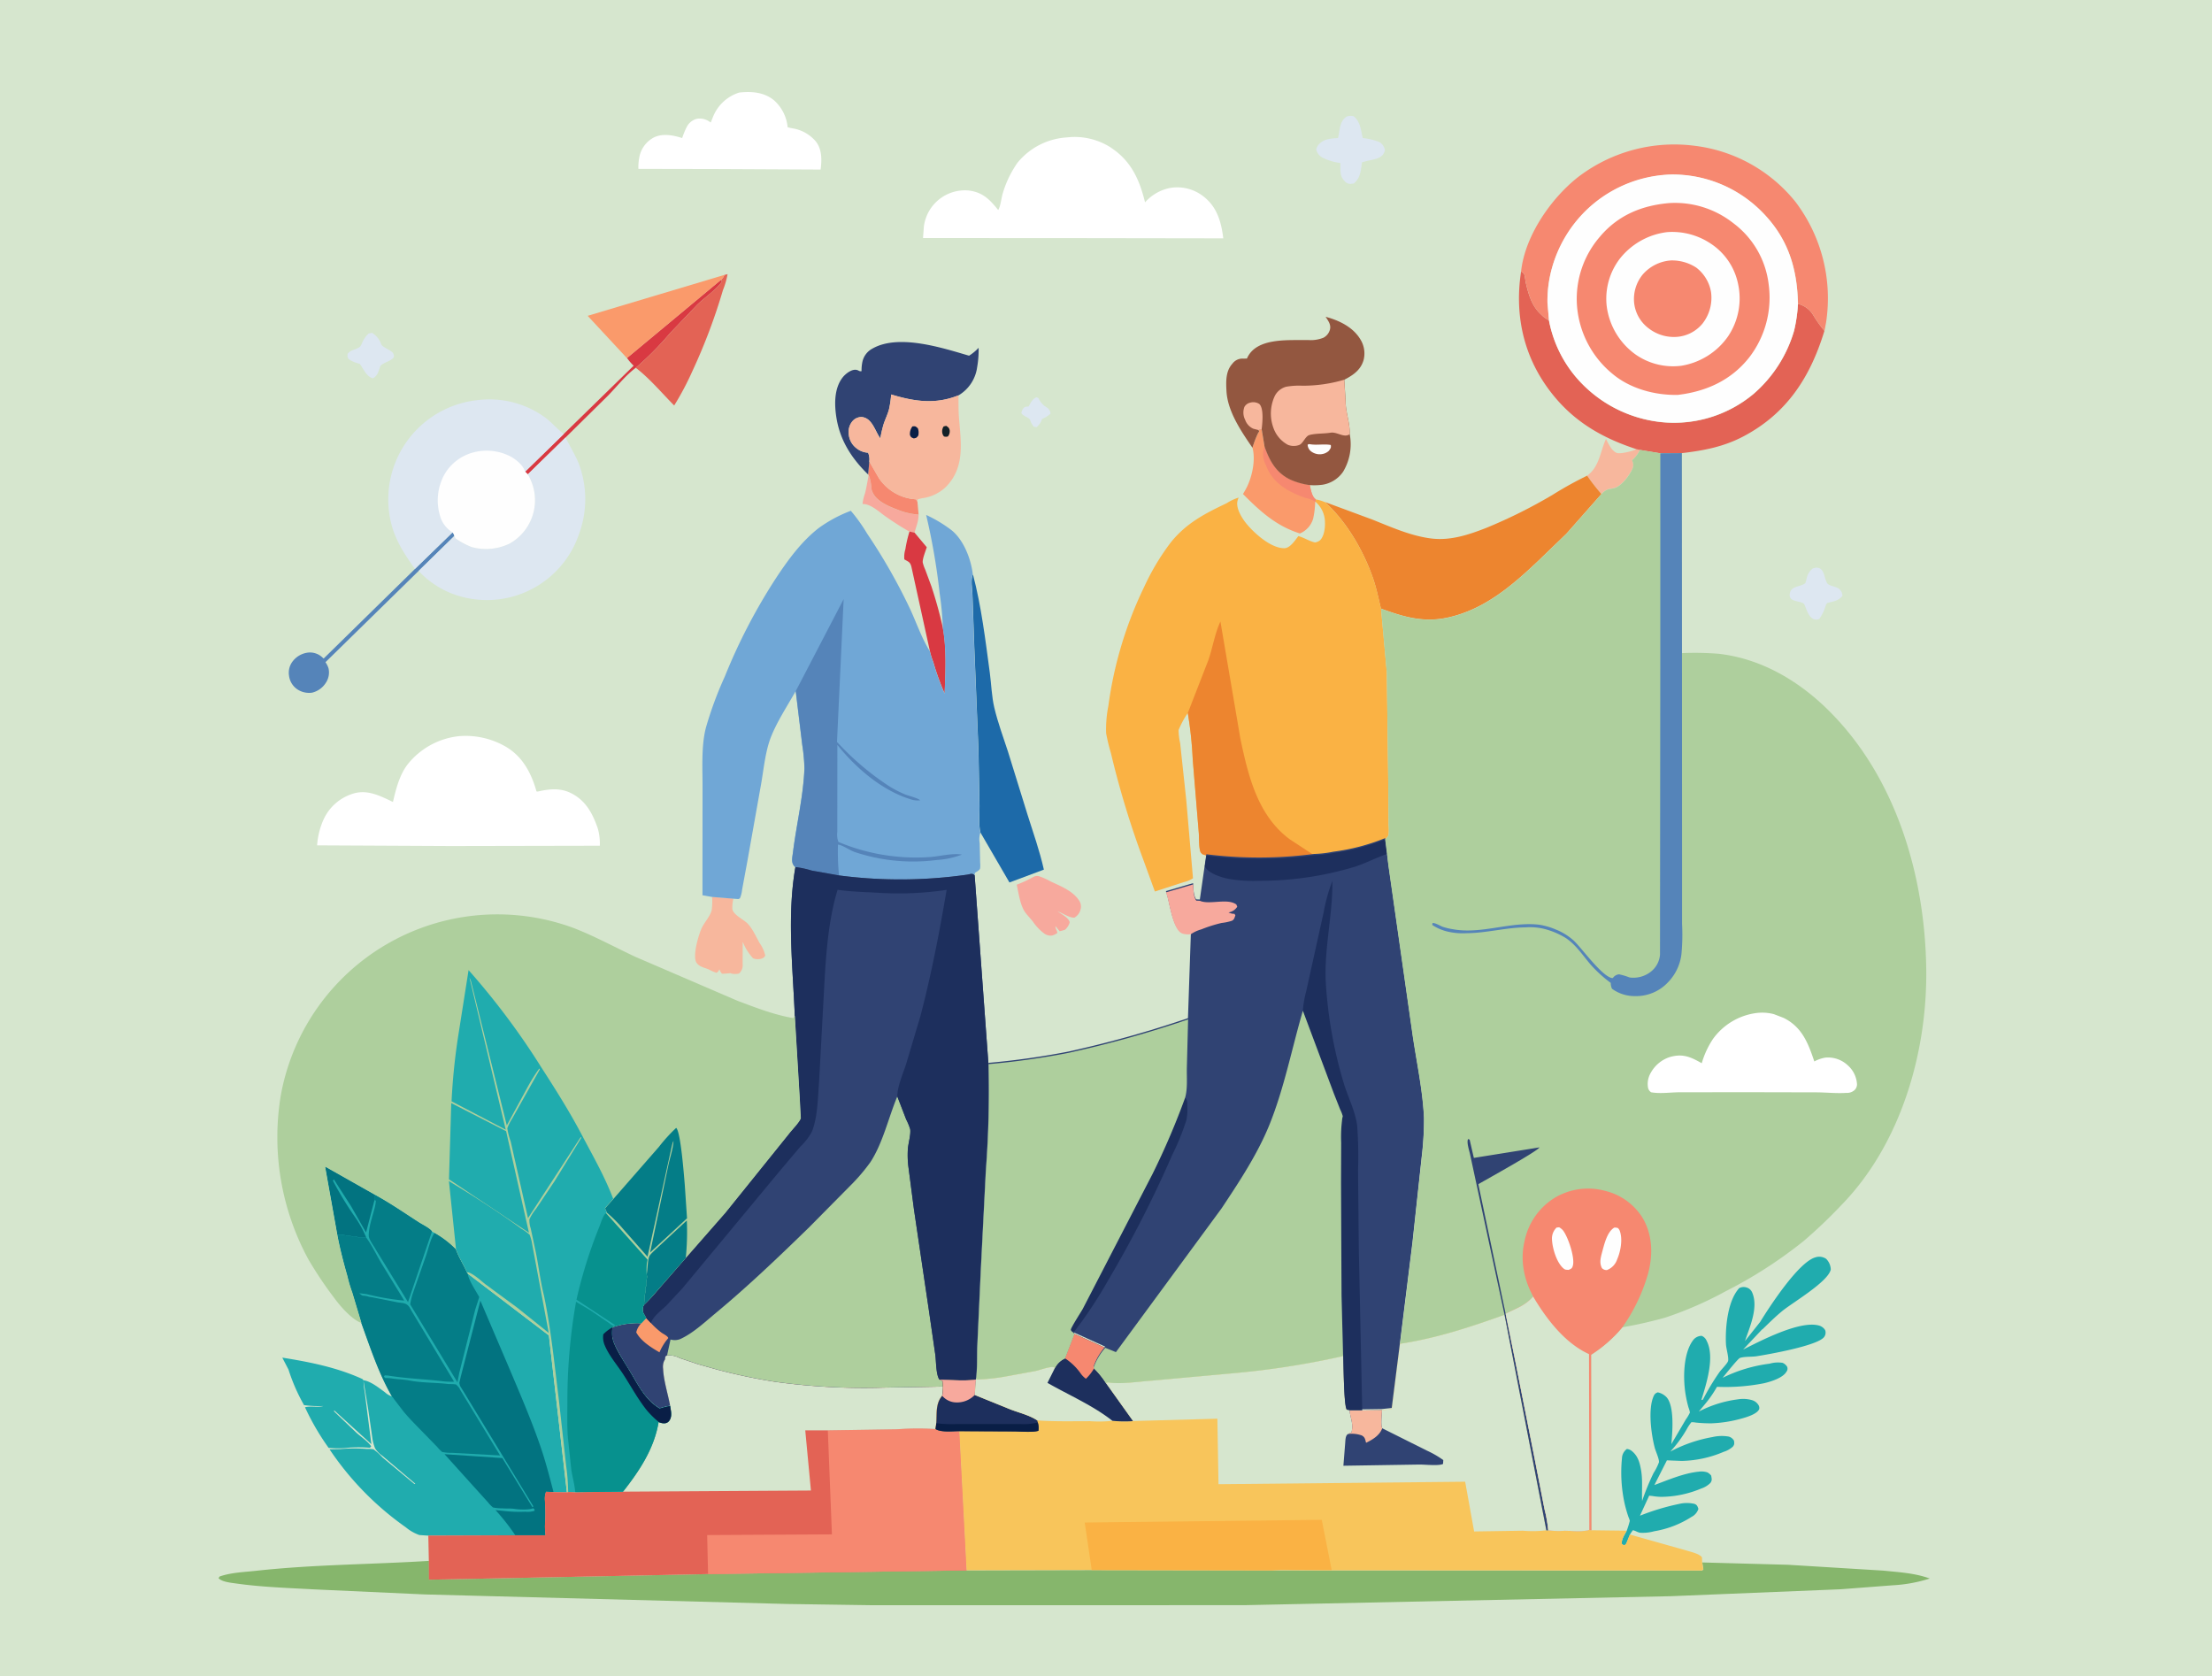 <svg xmlns="http://www.w3.org/2000/svg" xmlns:xlink="http://www.w3.org/1999/xlink" width="526.579" height="398.987" viewBox="0 0 526.579 398.987">
  <defs>
    <clipPath id="clip-path">
      <rect id="Rectángulo_402804" data-name="Rectángulo 402804" width="407.365" height="360.179" fill="none"/>
    </clipPath>
  </defs>
  <g id="Grupo_1103352" data-name="Grupo 1103352" transform="translate(-227.974 -7555.955)">
    <rect id="Rectángulo_402284" data-name="Rectángulo 402284" width="526.579" height="398.987" transform="translate(227.974 7555.955)" fill="#d6e6ce"/>
    <g id="Grupo_1102460" data-name="Grupo 1102460" transform="translate(280 7577.866)">
      <g id="Grupo_1102459" data-name="Grupo 1102459" clip-path="url(#clip-path)">
        <path id="Trazado_895110" data-name="Trazado 895110" d="M245,91.779l.479.178a5.1,5.1,0,0,0,1.369,1.812l.64.445a1.835,1.835,0,0,1,.872,1.475,6.918,6.918,0,0,1-2.009,1.244A4.041,4.041,0,0,1,245,98.906l-.623-.142a4.453,4.453,0,0,1-.87-1.582c-.249-.64-1.617-.835-2.08-1.636a2.465,2.465,0,0,1,.48-1.155c.356-.444.693-.355,1.244-.427.515-.906.835-1.723,1.849-2.186" transform="translate(-50.306 -19.124)" fill="#dde7f1"/>
        <path id="Trazado_895111" data-name="Trazado 895111" d="M195.1,115.239l.178.373a11.651,11.651,0,0,1,.48,2.826c.568,2.772,3.856,4.088,6.22,4.994a16.344,16.344,0,0,0,5.012,1.172c0,1.707-.551,2.7-.959,4.3l-1.209-.266c-1.937-1.085-3.767-2.275-5.58-3.537-1.493-1.031-3.377-2.862-5.226-3.022l-.355-.017a10.363,10.363,0,0,1,.569-2.471c.373-1.439.6-2.915.871-4.354" transform="translate(-40.351 -24.012)" fill="#f7a99d"/>
        <path id="Trazado_895112" data-name="Trazado 895112" d="M195.608,111.064l2.311,3.981.16.231a11.455,11.455,0,0,0,7.464,4.674l1.191.142.338.533.284,3.093a16.241,16.241,0,0,1-5.012-1.173c-2.364-.906-5.652-2.221-6.221-4.994a11.756,11.756,0,0,0-.48-2.825l-.178-.374-.124-.2Z" transform="translate(-40.702 -23.142)" fill="#f68870"/>
        <path id="Trazado_895113" data-name="Trazado 895113" d="M43.839,72.545l.782-.142a5.055,5.055,0,0,1,2.2,2.773c.3.621,2.15,1.279,2.79,2.008.071.266.267.515.231.8-.106,1.084-2.968,1.493-3.306,2.488-.373,1.1-.6,2.186-1.706,2.737-1.475-.3-2.274-2.274-3.146-3.448A7.664,7.664,0,0,1,39.2,78.748c-.515-.427-.408-.711-.408-1.333.764-1.066,2.115-.959,3.022-1.777a4.862,4.862,0,0,0,.533-1.048,6.137,6.137,0,0,1,1.493-2.044" transform="translate(-8.081 -15.086)" fill="#dde7f1"/>
        <path id="Trazado_895114" data-name="Trazado 895114" d="M138.87,56.4l.178.444c-1.457,2.1-4.177,3.8-6.025,5.67L126.7,69.123a73.276,73.276,0,0,1-8.175,8.264c-2.381,1.76-4.532,4.514-6.629,6.647l-10.059,9.918-9.01,8.8-.64-.64,9.223-8.993,16.618-16.227a12.017,12.017,0,0,1-1.582-1.848Z" transform="translate(-19.208 -11.751)" fill="#d93942"/>
        <path id="Trazado_895115" data-name="Trazado 895115" d="M477.91,143.244a2.451,2.451,0,0,1,.64-.2c2.346-.32,2.044,2.684,2.933,3.768.533.64,2.186.621,2.932,1.422a2.122,2.122,0,0,1,.6,1.51c-.906,1.155-2.274,1.333-3.626,1.689-.249.355-.213.231-.337.587a10.974,10.974,0,0,1-1.529,3.181,1.516,1.516,0,0,1-.427.16c-1.723.214-2.346-1.689-2.861-2.915a7.107,7.107,0,0,0-.338-.817c-.711-.622-2.257-.481-3.075-1.191a1.265,1.265,0,0,1-.337-1.119c.2-2.1,2.577-1.635,3.7-2.631.054-.053.267-.888.3-1a4.035,4.035,0,0,1,1.422-2.452" transform="translate(-98.449 -29.802)" fill="#dde7f1"/>
        <path id="Trazado_895116" data-name="Trazado 895116" d="M411.561,113.05c2.932-2.133,3.075-5.67,4.479-8.744.6,1.12,1.3,2.773,2.523,3.306.782.338,3.661-.373,4.462-.747l.284-.142.835.177a7.73,7.73,0,0,1-1.9,2.435l.071.177a2.2,2.2,0,0,1,.035,1.831c-.728,1.617-2.541,4.07-4.23,4.6a11.837,11.837,0,0,1-1.386.267,3.6,3.6,0,0,0-1.76,1.191,40.536,40.536,0,0,1-3.412-4.354" transform="translate(-85.755 -21.734)" fill="#f7b79d"/>
        <path id="Trazado_895117" data-name="Trazado 895117" d="M60.1,132.391a1.593,1.593,0,0,1,.444.853l-8.5,8.317L29.853,163.3a5.1,5.1,0,0,1,.729,1.457,4.4,4.4,0,0,1-.64,3.448,5.331,5.331,0,0,1-3.288,2.346,5.033,5.033,0,0,1-3.554-.835,4.582,4.582,0,0,1-1.919-3.217,4.427,4.427,0,0,1,.941-3.5A5.409,5.409,0,0,1,25.784,161a4.315,4.315,0,0,1,3.43,1.244l.214.177L51.163,141.1Z" transform="translate(-4.403 -27.586)" fill="#5584b9"/>
        <path id="Trazado_895118" data-name="Trazado 895118" d="M337.336,7.322a2.759,2.759,0,0,1,1.653-.071c1.653,1.351,1.689,3.253,2.168,5.19a14.989,14.989,0,0,1,3.981.959,2.754,2.754,0,0,1,1.3,1.955c-.5,2.114-2.648,2.1-4.479,2.594-.124.036-.924.231-.959.267-.018.018-.142.835-.142.925-.249,1.688-.48,3-1.848,4.123l-.711.089a1.859,1.859,0,0,1-1.528-.747c-1.138-1.155-.906-2.7-.942-4.23a12.84,12.84,0,0,1-4.319-1.315,2.987,2.987,0,0,1-1.439-1.937,3.164,3.164,0,0,1,.5-1.013c1.244-1.51,2.915-1.546,4.71-1.67l.142-.711c.32-1.671.374-3.413,1.92-4.408" transform="translate(-68.775 -1.492)" fill="#dde7f1"/>
        <path id="Trazado_895119" data-name="Trazado 895119" d="M207.443,132.144l1.209.267,2.9,3.466c-.267.871-1.049,2.772-.959,3.625a9.484,9.484,0,0,0,.6,1.724l1.44,3.892a99.325,99.325,0,0,1,2.772,10.059c.888,5.047.622,10.415.408,15.515a58.638,58.638,0,0,1-2.7-7.483,17.268,17.268,0,0,1-.818-2.63l-4.39-20.012c-.3-1.209-.711-1.209-1.689-1.8a6.21,6.21,0,0,1,.249-2.417,29.531,29.531,0,0,1,.978-4.212" transform="translate(-42.958 -27.534)" fill="#d93942"/>
        <path id="Trazado_895120" data-name="Trazado 895120" d="M244.088,235.887a1.863,1.863,0,0,1,1.279-.107,17.047,17.047,0,0,1,2.791,1.262c2.417,1.138,5.332,2.257,6.807,4.656a2.526,2.526,0,0,1,.213,2.115,3.026,3.026,0,0,1-1.422,1.813c-1.155.089-2.826-1.085-4.017-1.493.925.64,2.684,1.546,2.9,2.612a3.58,3.58,0,0,1-1.12,1.76,8.03,8.03,0,0,1-1.279.355l-.978-1.191c-.124.568.427,1.012.427,1.617a4.051,4.051,0,0,1-1.244.6,2.657,2.657,0,0,1-1.973-.551,12.3,12.3,0,0,1-2.594-2.755c-.622-.818-1.457-1.617-2.008-2.47-1.049-1.653-1.422-4.426-1.848-6.328a28.367,28.367,0,0,0,4.07-1.9" transform="translate(-50.012 -49.114)" fill="#f7a99d"/>
        <path id="Trazado_895121" data-name="Trazado 895121" d="M147.354,242.017l5.083.373a8.928,8.928,0,0,0-.267,2.471c.16,1.262,2.328,2.381,3.27,3.163,1.369,1.12,2.364,3.43,3.216,4.959a8.243,8.243,0,0,1,1.351,2.986,1.312,1.312,0,0,1-.534.586,2.921,2.921,0,0,1-2.381.054,12.951,12.951,0,0,1-2.452-3.928l-.018,5.3a2.589,2.589,0,0,1-.888,2.274,4.186,4.186,0,0,1-1.76,0l-.213-.106a19.592,19.592,0,0,1-2.044.142,2.47,2.47,0,0,1-.5-.764l-.124-.284c-.249.444-.249.568-.693.835a11.707,11.707,0,0,1-1.867-.818c-1.031-.444-2.044-.534-2.808-1.475-1.191-1.44.444-6.807,1.119-8.282.658-1.44,1.991-2.773,2.4-4.284a14.622,14.622,0,0,0,.107-3.2" transform="translate(-29.86 -50.428)" fill="#f7b79d"/>
        <path id="Trazado_895122" data-name="Trazado 895122" d="M311.762,101.573l.747-.231.693,4.194c1.191,3.341,2.684,6.132,6.025,7.749a15.806,15.806,0,0,0,4.728,1.351c.249,1.049.5,2.808,1.439,3.413l-.053.6-.089-.018a20.535,20.535,0,0,1-.48,4.017,5.5,5.5,0,0,1-3.163,3.537c-5.67-1.8-9.438-5.26-13.543-9.384l.515-.888c1.547-2.666,2.506-6.825,1.813-9.864l-.07-.267a21.542,21.542,0,0,1,1.368-3.519l.249-.355Z" transform="translate(-64.19 -21.116)" fill="#fa9a6b"/>
        <path id="Trazado_895123" data-name="Trazado 895123" d="M314.456,106.641c1.191,3.341,2.684,6.131,6.025,7.749a15.824,15.824,0,0,0,4.728,1.351c.249,1.048.5,2.808,1.439,3.412l-.053.6-.089-.017a6.372,6.372,0,0,0-2.239-.889c-3.644-1.244-7.305-3.163-9.047-6.789l-.142-.32-.551-1.262a4.884,4.884,0,0,1-.071-3.839" transform="translate(-65.445 -22.22)" fill="#f68870"/>
        <path id="Trazado_895124" data-name="Trazado 895124" d="M146.567,54.935l.747-.178a18.517,18.517,0,0,1-1.1,3.8,137.693,137.693,0,0,1-7.251,19.23,68.587,68.587,0,0,1-4.354,8.229c-2.915-2.933-5.865-6.469-9.153-8.976a71.772,71.772,0,0,0,8.175-8.264l6.327-6.612c1.848-1.866,4.568-3.59,6.025-5.669l-.177-.445a2.53,2.53,0,0,0,.764-1.119" transform="translate(-26.14 -11.409)" fill="#e36355"/>
        <path id="Trazado_895125" data-name="Trazado 895125" d="M120.343,74.781,111,64.721l32.559-9.739a2.931,2.931,0,0,1-.764,1.138Z" transform="translate(-23.128 -11.456)" fill="#fa9a6b"/>
        <path id="Trazado_895126" data-name="Trazado 895126" d="M228.577,206.489c-.48-1.9-.2-4.354-.231-6.327L228.1,186.85l-1-24.757-.427-12.156c-.036-1.333-.48-3.786.106-4.906,2.008,7.589,2.969,15.64,4.017,23.424.355,2.666.445,5.67,1.066,8.282.818,3.483,2.133,7.056,3.253,10.468l4.674,15.071c1.351,4.284,2.9,8.656,3.874,13.027l-8.193,3.057Z" transform="translate(-47.191 -30.22)" fill="#1d6aa9"/>
        <path id="Trazado_895127" data-name="Trazado 895127" d="M193.276,106.692c-3.874-3.767-6.647-8.015-7.536-13.436-.515-3.163-.6-7.073,1.51-9.721.658-.818,2.168-2.026,3.341-1.724.515.125.533.374,1.119.285a9.8,9.8,0,0,1,.214-2.275,4.69,4.69,0,0,1,2.364-3.092c6.255-3.573,16.635-.178,23.015,1.688a11.055,11.055,0,0,0,2.275-1.883,23.827,23.827,0,0,1-.355,4.638,9.184,9.184,0,0,1-4.426,6.683c-5.527,2.239-10.521,1.457-16.031-.2a24.464,24.464,0,0,1-.533,3.607c-.32,1.138-.853,2.221-1.226,3.341a26.325,26.325,0,0,0-.818,3.5c-1.28-1.723-1.92-4.852-4.443-5.082a2.761,2.761,0,0,0-1.973.764,3.865,3.865,0,0,0-1.119,3.092,4.66,4.66,0,0,0,1.742,3.484,4.872,4.872,0,0,0,2.879,1.155,4.072,4.072,0,0,1,.284,2.08Z" transform="translate(-38.638 -15.661)" fill="#304373"/>
        <path id="Trazado_895128" data-name="Trazado 895128" d="M194.387,106.868a4.046,4.046,0,0,0-.284-2.08,4.866,4.866,0,0,1-2.879-1.155,4.75,4.75,0,0,1-1.742-3.483,3.888,3.888,0,0,1,1.119-3.093,2.925,2.925,0,0,1,1.973-.764c2.524.231,3.163,3.359,4.443,5.083a29.522,29.522,0,0,1,.817-3.5c.391-1.119.925-2.2,1.226-3.341a22.266,22.266,0,0,0,.534-3.607c5.51,1.67,10.5,2.435,16.031.2.018,1.795-.017,3.626.124,5.42.481,5.865,1.457,11.765-3.128,16.4a10.108,10.108,0,0,1-5.083,2.595,8.375,8.375,0,0,0-1.582.355c-.124.142-.106.355-.142.533l-.338-.533-1.191-.142a11.455,11.455,0,0,1-7.464-4.674l-.16-.231Z" transform="translate(-39.482 -18.946)" fill="#f7b79d"/>
        <path id="Trazado_895129" data-name="Trazado 895129" d="M217.963,100.5l.6-.143c.462.32.675.427.818,1.013a1.919,1.919,0,0,1-.408,1.51,1.423,1.423,0,0,1-.942,0,1.584,1.584,0,0,1-.338-.586,2.072,2.072,0,0,1,.267-1.8" transform="translate(-45.339 -20.91)" fill="#132128"/>
        <path id="Trazado_895130" data-name="Trazado 895130" d="M208.5,100.526c.747-.071.693-.053,1.279.427a2.658,2.658,0,0,1,.2,1.048c-.036.729-.036.765-.587,1.244l-.55.142c-.622-.249-.64-.214-.925-.8a2.964,2.964,0,0,1,.587-2.061" transform="translate(-43.322 -20.94)" fill="#091e46"/>
        <path id="Trazado_895131" data-name="Trazado 895131" d="M150.236.125c2.879-.32,5.847-.124,8.211,1.76a9.78,9.78,0,0,1,3.306,6.22c.017.089-.036.2.017.249a8.37,8.37,0,0,0,1.4.32,9.2,9.2,0,0,1,5.332,3.092c1.493,1.92,1.422,4.39,1.138,6.682l-24.792-.124-18.591-.036a12.354,12.354,0,0,1,.249-2.915,6.693,6.693,0,0,1,3.27-4.478c2.114-1.155,4.727-.64,6.9.053a19.01,19.01,0,0,1,1.085-2.63,3.749,3.749,0,0,1,2.417-1.955,4.111,4.111,0,0,1,3.092.747l.214.124.6-1.493A9.924,9.924,0,0,1,150.236.125" transform="translate(-26.308 0)" fill="#fff"/>
        <path id="Trazado_895132" data-name="Trazado 895132" d="M86.133,112.654l9.01-8.8c.978,2.008,2.168,3.91,3.039,5.954a23.963,23.963,0,0,1,.178,17.008A23.158,23.158,0,0,1,68.058,141a21.649,21.649,0,0,1-7.891-5.367l8.5-8.317.214.533a19.015,19.015,0,0,0,3.786,2.061,12.623,12.623,0,0,0,9.17-.817,11.666,11.666,0,0,0,5.651-7.429,11.543,11.543,0,0,0-1.351-9.01" transform="translate(-12.537 -21.64)" fill="#dde7f1"/>
        <path id="Trazado_895133" data-name="Trazado 895133" d="M391.561,53.927a3.9,3.9,0,0,1,.711.587,10.419,10.419,0,0,1,.338,1.795c.657,2.915,1.439,5.865,3.767,7.927a6.018,6.018,0,0,0,1.813,1.316,29.256,29.256,0,0,0,6.149,13.2,30.922,30.922,0,0,0,20.883,11.09A29.522,29.522,0,0,0,446.9,83.11a31.4,31.4,0,0,0,9.65-15.036,35.57,35.57,0,0,0,.925-6.416,5.857,5.857,0,0,1,3.7,2.791,29.334,29.334,0,0,0,2.595,3.626c-3.341,10.948-8.85,19.6-19.23,25.095-4.728,2.506-9.473,3.395-14.716,4.016l-5.119.036-4.834-.8-.836-.178c-8.6-2.808-15.533-6.931-20.971-14.342-6.061-8.246-8.051-17.915-6.5-27.974" transform="translate(-81.483 -11.237)" fill="#e36355"/>
        <path id="Trazado_895134" data-name="Trazado 895134" d="M391.693,45.983c.906-8.353,6.949-17.168,13.4-22.322a37.661,37.661,0,0,1,27.974-7.571A36.412,36.412,0,0,1,456.989,29.4a37.972,37.972,0,0,1,7.3,28.774l-.373,1.955a29.255,29.255,0,0,1-2.6-3.626,5.951,5.951,0,0,0-3.7-2.791c-.2-8.9-2.577-16.1-9.082-22.376a29.909,29.909,0,0,0-21.1-8.389,30.683,30.683,0,0,0-20.74,9.029c-5.457,5.741-8.94,13.471-8.709,21.469l.355,4.177a6.476,6.476,0,0,1-1.813-1.315c-2.328-2.044-3.11-5.012-3.768-7.927a10.679,10.679,0,0,0-.337-1.8,4.134,4.134,0,0,0-.746-.6" transform="translate(-81.615 -3.293)" fill="#f68870"/>
        <path id="Trazado_895135" data-name="Trazado 895135" d="M454.869,365.721c2.221-3.607,9.17-14.325,13.205-15.391a2.925,2.925,0,0,1,2.488.355,3.7,3.7,0,0,1,1.119,2.559c-.622,2.9-8.922,7.767-11.445,9.793-1.689,1.369-3.235,2.915-4.8,4.425l-.089.018-4.532,4.816c4.017-1.991,13.525-7.038,18.11-5.705a2.482,2.482,0,0,1,1.422,1.085,1.738,1.738,0,0,1-.249,1.635c-1.564,2.08-13.294,4.141-16.173,4.585-1.084.16-2.932.036-3.892.409-.462.177-3.52,4-4.088,4.709a35.069,35.069,0,0,1,11.179-3.359,7.041,7.041,0,0,1,3.093-.2,2.4,2.4,0,0,1,1.066.906,1.16,1.16,0,0,1-.143,1.191c-.853,1.51-3.75,2.381-5.332,2.755a47.444,47.444,0,0,1-11.214.853,27.008,27.008,0,0,1-3,4.3l-1.333,1.6a27.785,27.785,0,0,1,9.295-2.915,7.571,7.571,0,0,1,3.342.178,2.68,2.68,0,0,1,1.582,1.191,1.278,1.278,0,0,1,.16.978c-.551,1.208-3.128,1.937-4.372,2.274a30.582,30.582,0,0,1-6.949,1.085,33.038,33.038,0,0,1-3.75-.178,5.8,5.8,0,0,0-1.066-.089,10.722,10.722,0,0,0-1.138,1.724,29.094,29.094,0,0,1-3.892,5.278,33.607,33.607,0,0,1,10.059-3.465,9.581,9.581,0,0,1,3.892-.107,2.1,2.1,0,0,1,1.226.978c.071.657.142.853-.266,1.4a5.739,5.739,0,0,1-2.2,1.244,26.644,26.644,0,0,1-10.024,2.168l-3.484-.142-2.985,5.883c3.252-1.208,7.056-2.844,10.539-3.181a4.388,4.388,0,0,1,2.1.177,2.813,2.813,0,0,1,.888.765c.107.728.285,1.084-.195,1.742a5.619,5.619,0,0,1-2.2,1.332,25.085,25.085,0,0,1-9.4,1.973,13.106,13.106,0,0,1-2.2-.2l-.481-.053-.284-.036-2.2,4.781a55.348,55.348,0,0,1,9.331-2.808,8.058,8.058,0,0,1,3.626-.017c.64.213.746.6.959,1.191a3.255,3.255,0,0,1-1.653,1.92,23.481,23.481,0,0,1-8.886,3.412,10.169,10.169,0,0,1-3.341.355,4.1,4.1,0,0,1-1.013-.373l-.675-.249a6.539,6.539,0,0,0-.747,1.085l-.781,1.937c-.231.444-.178.444-.693.6l-.444-.337c-.124-1.049.675-2.2,1.155-3.11a22.692,22.692,0,0,0,.746-2.382,4.816,4.816,0,0,0-.32-.924,32.076,32.076,0,0,1-.906-3.163,34.512,34.512,0,0,1-.64-10.806,2.843,2.843,0,0,1,1.172-2.221,2.294,2.294,0,0,1,1.12.444c1.546,1.209,1.955,2.879,2.274,4.709.391,2.346.125,4.852.231,7.234a56.714,56.714,0,0,1,2.719-6.647,13.544,13.544,0,0,0,1.3-2.595c.036-.835-.782-2.559-1.013-3.43-.835-3.181-1.67-9.277-.23-12.352a1.4,1.4,0,0,1,.977-.835,4.051,4.051,0,0,1,2.062,1.156c1.937,2.15,1.4,8.424,1.137,11.179l3.43-5.847a9.979,9.979,0,0,0,1-1.689,5.54,5.54,0,0,0-.338-1.191,29.292,29.292,0,0,1-.675-3c-.64-3.751-.64-9.864,1.795-13.064a2.608,2.608,0,0,1,2.008-1,2.178,2.178,0,0,1,1.191,1.191c2.008,3.857-.071,10.219-1.262,14.094l.373-.107a56.316,56.316,0,0,1,3.91-6.5c.444-.64,1.9-2.061,2.08-2.684.213-.746-.444-2.968-.5-3.963-.2-3.928.374-10.362,3.146-13.383a2.258,2.258,0,0,1,1.795-.142,2.053,2.053,0,0,1,1.3,1.191c1.529,3.537-.568,8.158-1.723,11.552Z" transform="translate(-87.884 -72.971)" fill="#20acae"/>
        <path id="Trazado_895136" data-name="Trazado 895136" d="M309.271,98.75c-2.648-3.857-5.9-8.6-6.185-13.436-.124-2.274-.231-4.8,1.422-6.594a2.944,2.944,0,0,1,2.524-1.191h.284l.391-.017h.249c2.186-5.1,9.97-4.3,14.556-4.408a8.05,8.05,0,0,0,3.625-.533A3.093,3.093,0,0,0,327.72,70.6c.284-1.209-.427-2.062-1.031-3.022,3.164.835,6.5,2.435,8.246,5.332a6.334,6.334,0,0,1,.782,4.994c-.693,2.364-2.524,3.59-4.585,4.656l.32,5.118c-.017,2.631,1.066,5.154.978,7.855a12.71,12.71,0,0,1-1.582,8.923,7.346,7.346,0,0,1-4.888,3.092,14.633,14.633,0,0,1-3.057.089,16.353,16.353,0,0,1-4.727-1.351c-3.341-1.653-4.835-4.443-6.025-7.784l-.693-4.195-.747.231.161.338-.249.355a22.578,22.578,0,0,0-1.351,3.519" transform="translate(-63.14 -14.081)" fill="#935740"/>
        <path id="Trazado_895137" data-name="Trazado 895137" d="M327.507,105.98c.391-.142.231-.142.622-.089,1.653.267,3.306-.124,4.888.177.106.711-.054.765-.427,1.351a3.079,3.079,0,0,1-1.689.818,3.392,3.392,0,0,1-2.648-.711,2.118,2.118,0,0,1-.747-1.546" transform="translate(-68.241 -22.057)" fill="#fefefe"/>
        <path id="Trazado_895138" data-name="Trazado 895138" d="M311.784,99.893l-1.244-.32a3.614,3.614,0,0,1-1.937-2.115,3.8,3.8,0,0,1-.177-3.075,2.087,2.087,0,0,1,1.369-1.013,2.618,2.618,0,0,1,2.186.32c1.1,1.066.728,4.532.551,5.989Z" transform="translate(-64.212 -19.436)" fill="#f7b79d"/>
        <path id="Trazado_895139" data-name="Trazado 895139" d="M335.21,99.459c-1.315.978-3-.6-4.532-.355-1.6.267-3.5.142-5.029.551-1.013.267-1.511,2.026-2.471,2.381a3.726,3.726,0,0,1-2.666-.036,7.331,7.331,0,0,1-3.465-4.07,9.888,9.888,0,0,1,.32-7.536,4.279,4.279,0,0,1,2.7-2.221,17.26,17.26,0,0,1,3.839-.249A34.675,34.675,0,0,0,333.912,86.5l.32,5.118c0,2.613,1.066,5.137.978,7.838" transform="translate(-65.938 -18.024)" fill="#f7b79d"/>
        <path id="Trazado_895140" data-name="Trazado 895140" d="M395.132,115.352a44.708,44.708,0,0,0,3.395,4.354l-8.335,9.438-6.683,6.451c-6.255,5.918-12.8,11.552-21.415,13.489-5.865,1.315-10.593-.107-16.049-2.1-.587-2.382-1.066-4.816-1.866-7.145-2.275-6.594-6.274-13.508-11.464-18.217l11.232,4.158c4.567,1.813,9.259,3.946,14.182,4.532,4.532.534,8.886-.924,13.045-2.559a121.436,121.436,0,0,0,15.746-7.855,86.024,86.024,0,0,1,8.211-4.55" transform="translate(-69.326 -24.035)" fill="#ed852f"/>
        <path id="Trazado_895141" data-name="Trazado 895141" d="M246.179,13.609a15.931,15.931,0,0,1,10.29,2.364l.284.2c4.692,3.146,6.665,7.624,7.944,12.9a10.757,10.757,0,0,1,5.812-3.395,10.078,10.078,0,0,1,8.033,1.937c3.306,2.524,4.3,6.1,4.781,10.024l-34.976-.053-36.5-.018.2-2.719a9.857,9.857,0,0,1,10.628-8.6c3.395.409,5.03,2.133,7.073,4.656.569-.959.729-2.755,1.049-3.874a24.823,24.823,0,0,1,2.986-6.558,8.622,8.622,0,0,1,.675-.978,16.452,16.452,0,0,1,11.73-5.883" transform="translate(-44.141 -2.82)" fill="#fff"/>
        <path id="Trazado_895142" data-name="Trazado 895142" d="M57.384,132.771c-3.022-4.318-5.4-7.944-6.114-13.311A23.763,23.763,0,0,1,72.313,92.588a22.545,22.545,0,0,1,16.209,4.23c1.493,1.138,2.666,2.577,4.159,3.7l.16.125-9.224,8.992.64.64a11.828,11.828,0,0,1-4.283,16.439,12.8,12.8,0,0,1-9.171.818,19.055,19.055,0,0,1-3.786-2.061l-.213-.534c-.054-.426-.2-.515-.445-.853Z" transform="translate(-10.642 -19.257)" fill="#dde7f1"/>
        <path id="Trazado_895143" data-name="Trazado 895143" d="M69.432,127.274a6.684,6.684,0,0,1-3.022-4.105,12.772,12.772,0,0,1,1.066-9.615,11.222,11.222,0,0,1,6.683-5.243,12.32,12.32,0,0,1,9.188.96c1.3.728,2.932,2.061,3.359,3.572l.64.64a11.828,11.828,0,0,1-4.284,16.44,12.8,12.8,0,0,1-9.17.818,19.055,19.055,0,0,1-3.786-2.061l-.213-.534a1.738,1.738,0,0,0-.462-.871" transform="translate(-13.733 -22.469)" fill="#fefefe"/>
        <path id="Trazado_895144" data-name="Trazado 895144" d="M63.527,193.65a19.054,19.054,0,0,1,10.788,2.381c4.158,2.311,6.309,6.363,7.554,10.788a1.29,1.29,0,0,0,.639-.054c2.631-.568,5.136-.781,7.625.481,3.483,1.759,5.083,4.816,6.309,8.335a13.094,13.094,0,0,1,.5,4.158l-35.333.071-31.972-.16a18.011,18.011,0,0,1,1.546-6.167,11.361,11.361,0,0,1,6.772-6.061c3.519-1.226,6.629.427,9.739,1.9.712-3.075,1.547-6.4,3.5-8.957a18.07,18.07,0,0,1,12.334-6.718" transform="translate(-6.175 -40.343)" fill="#fff"/>
        <path id="Trazado_895145" data-name="Trazado 895145" d="M399.971,59.459l-.355-4.177a30.3,30.3,0,0,1,29.449-30.5,29.909,29.909,0,0,1,21.1,8.389c6.5,6.291,8.886,13.489,9.082,22.376a35.572,35.572,0,0,1-.924,6.416A31.531,31.531,0,0,1,448.668,77a29.544,29.544,0,0,1-21.682,6.735A30.923,30.923,0,0,1,406.1,72.646a29.35,29.35,0,0,1-6.131-13.187" transform="translate(-83.264 -5.163)" fill="#fefefe"/>
        <path id="Trazado_895146" data-name="Trazado 895146" d="M430.7,33.357a22.414,22.414,0,0,1,15,4.8,21.287,21.287,0,0,1,8.406,14.521,23.334,23.334,0,0,1-4.674,17.5c-4.3,5.4-10.2,8.051-16.938,8.852-5.438.123-11.374-1.476-15.587-5.03a23.238,23.238,0,0,1-8.442-16.44,22.594,22.594,0,0,1,5.528-16.244c4.354-5.137,10.094-7.448,16.706-7.963" transform="translate(-85.096 -6.947)" fill="#f68870"/>
        <path id="Trazado_895147" data-name="Trazado 895147" d="M431.822,42.1a16.5,16.5,0,0,1,10.4,2.772,15.07,15.07,0,0,1,6.4,9.3,16.212,16.212,0,0,1-2.328,12.743,16.845,16.845,0,0,1-11.144,7,15.584,15.584,0,0,1-10.894-2.7,16.752,16.752,0,0,1-6.842-11.428,15.664,15.664,0,0,1,3.128-11.374A16.916,16.916,0,0,1,431.822,42.1" transform="translate(-86.946 -8.762)" fill="#fefefe"/>
        <path id="Trazado_895148" data-name="Trazado 895148" d="M434.467,50.627a10.6,10.6,0,0,1,5.99,1.706,9.259,9.259,0,0,1,3.519,5.812,9.922,9.922,0,0,1-2.026,7.517,8.755,8.755,0,0,1-6.5,3.182,9.815,9.815,0,0,1-6.4-2.115,8.713,8.713,0,0,1-3.377-6.007,9.237,9.237,0,0,1,2.008-6.7,9.786,9.786,0,0,1,6.789-3.395" transform="translate(-88.684 -10.549)" fill="#f68870"/>
        <path id="Trazado_895149" data-name="Trazado 895149" d="M50.1,441.646l.017,4.479,66.417-1.333,61.582-.889,29.733-.071,43.045.071,102.3.054.284-.3-.267-1.635,20.4.551,22.625,1.387c3.7.373,7.624.586,11.126,1.883a34.831,34.831,0,0,1-8.869,1.617l-12.316.942-40.468,1.653-101.446,2.133-88.276.018-20.581-.3-86.374-2.275-26.445-1.208c-6.114-.338-12.281-.534-18.341-1.386-1.138-.16-3.537-.374-4.248-1.3l.267-.374c2.755-.959,5.9-1.048,8.8-1.368,13.6-1.493,27.37-1.493,41.037-2.346" transform="translate(0 -92.024)" fill="#86b66c"/>
        <path id="Trazado_895150" data-name="Trazado 895150" d="M32.271,339.343l-2.915-16.28,11.89,6.719c3.608,1.955,7,4.3,10.433,6.522.8.515,2.7,1.439,3.146,2.168l.586.373a22.585,22.585,0,0,1,5.083,3.892c.658,1.937,1.848,3.714,2.666,5.58l.142.214,19.337,14.733,4.283,37.358-3.216-.036-1.76-.089a4.661,4.661,0,0,0-.249,2.275,48.422,48.422,0,0,1-.018,6.007l.124,2.08H74.588l-20.652.07-2.133-.142a10.525,10.525,0,0,1-3.235-1.848,70.949,70.949,0,0,1-18.146-18.554l2.595-.054.355-.036a38.529,38.529,0,0,1,5.9,0,7.975,7.975,0,0,1,1.617.089,14.553,14.553,0,0,1,2.168,1.955l7.571,6.309.214-.071-7.8-6.611-.355-.267a5.6,5.6,0,0,1-1.422-1.546,10.721,10.721,0,0,1-.693-2.719l-.959-6.629-.444-2.719-.658-3.981a15.2,15.2,0,0,0,.267,2.559l1.6,12.494-8.815-8.015-.107.177,5.332,5.083c1.066.978,2.791,2.1,3.555,3.288l-.321.32a34.348,34.348,0,0,0-4.869-.036,22.078,22.078,0,0,1-4.959.054,58.9,58.9,0,0,1-5.616-9.651c1.4-.373,3,.107,4.39-.3a26.812,26.812,0,0,1-4.621-.214,44.282,44.282,0,0,1-3.7-8.459l-1.475-2.844c6.558,1.048,13.027,2.328,19.088,5.1l.213.284c1.724.2,3.733,1.848,5.119,2.844a4.352,4.352,0,0,0,1.742,1.013c-3.146-5.439-5.154-11.588-7.287-17.471l-2.186-7.269a36.253,36.253,0,0,1-1.173-3.945c-.942-3.217-1.795-6.487-2.417-9.775" transform="translate(-3.995 -67.315)" fill="#20acae"/>
        <path id="Trazado_895151" data-name="Trazado 895151" d="M34.952,339.343l-2.915-16.28,11.89,6.719-.035,1.191a3.294,3.294,0,0,0-.3.888l-1.8,6.914-3.572-6.256-4.105-6.4-.214.32a81.291,81.291,0,0,0,5.421,8.886A25.309,25.309,0,0,1,41.848,340h-1.76c-.5-.338-.942-.214-1.51-.214a1.922,1.922,0,0,0-1.3-.213,4.638,4.638,0,0,0-2.328-.231" transform="translate(-6.675 -67.315)" fill="#027380"/>
        <path id="Trazado_895152" data-name="Trazado 895152" d="M46.663,331.549c3.607,1.955,7,4.3,10.432,6.522.8.515,2.7,1.44,3.146,2.168l-.711,2.08-5.012,14.787-7.607-12.387c-.444-.871-1.723-2.488-1.742-3.395-.036-1.937.889-4.675,1.4-6.594a9.421,9.421,0,0,0,.284-1.724l-.249-.249Z" transform="translate(-9.412 -69.084)" fill="#047d87"/>
        <path id="Trazado_895153" data-name="Trazado 895153" d="M63.441,342.977a22.6,22.6,0,0,1,5.083,3.892c.657,1.937,1.848,3.714,2.665,5.58l.142.213c.178,1.636,1.92,4.106,2.737,5.634l-.959,2.986-3.8,15.089-.427,2.222L57.63,360.038a15.15,15.15,0,0,1,.64-2.648l3.11-8.9c.587-1.689,1.084-4.071,2.061-5.51" transform="translate(-12.008 -71.465)" fill="#047d87"/>
        <path id="Trazado_895154" data-name="Trazado 895154" d="M71.654,383.7l-.178-.711.356-1.529,4.656-18.056,6.5,15.213c2.755,6.522,5.6,13.045,7.891,19.746,1.173,3.465,2.1,7.055,3.022,10.592l-1.76-.089a4.661,4.661,0,0,0-.249,2.275,48.424,48.424,0,0,1-.017,6.007L92,419.23H84.788a50.258,50.258,0,0,0-4.692-5.971l1.973.2a32.788,32.788,0,0,0,5.119.178,5.5,5.5,0,0,0,1.955-.142l.267-.107c-.124-.5.017-.3-.391-.568-.8.427-3.412.32-4.337.16-.959-.16-1.99-.053-2.968-.142a9.824,9.824,0,0,1-2.221-.213,8.014,8.014,0,0,1-1.209-1.244L75.493,408.3l-7.536-8.353,13.756.924,7.18,11.712.213-.213L72.525,385.107Z" transform="translate(-14.16 -75.722)" fill="#027380"/>
        <path id="Trazado_895155" data-name="Trazado 895155" d="M35.719,343.619a4.758,4.758,0,0,1,2.311.213,1.915,1.915,0,0,1,1.3.214,2.4,2.4,0,0,1,1.511.213H42.6c1.369,1.848,2.4,4.088,3.59,6.078l5.457,8.922a58.817,58.817,0,0,1-8.976-1.546l-1.742-.213c.284.213.622.568.959.587a5.042,5.042,0,0,1,1.44.284l.551.071,5.971,1.191c1.262.267,2.257.017,3.057,1.226l.426.764L63.516,378.56a19.509,19.509,0,0,1-2.489-.071c-4.407-.551-8.85-.658-13.24-1.386l-.765-.054-.213.32.32.32a10.72,10.72,0,0,1,1.848.142c1.3.178,2.595.2,3.91.444,3,.6,6.292.462,9.331.853a11,11,0,0,1,1.742.089,4.912,4.912,0,0,1,.853.942l.089.231,9.561,15.729L63.071,395.5a11.5,11.5,0,0,1-2.381-.2,8.538,8.538,0,0,1-1.191-1.209l-4.835-4.958c-1.119-1.156-2.24-2.311-3.252-3.555l-2.151-2.808c-.089-.124-.408-.621-.533-.657-3.146-5.439-5.154-11.588-7.287-17.471l-2.186-7.269a36.079,36.079,0,0,1-1.173-3.945c-.889-3.253-1.742-6.523-2.364-9.811" transform="translate(-7.443 -71.591)" fill="#047d87"/>
        <path id="Trazado_895156" data-name="Trazado 895156" d="M119.922,379.826a5.622,5.622,0,0,1,3,.658l4.39,1.475,4.55,1.279a131.043,131.043,0,0,0,13.791,2.9,154.3,154.3,0,0,0,25.61,1.386l14.325-.249a11.338,11.338,0,0,1-.2,2.2c-1.6,1.848-1.226,4.176-1.4,6.522l-.178,1.386c1.3.835,4.088.5,5.687.5l1.724,33.128-61.582.889-66.416,1.333-.017-4.479-.125-6.025,20.652-.07h7.216l-.124-2.08a48.414,48.414,0,0,0,.017-6.007,4.685,4.685,0,0,1,.249-2.275l1.76.089,3.216.036.338-.089,1.653.036,11.374-.107c3.91-4.976,7.411-10.255,8.478-16.582a2.83,2.83,0,0,0,1.617.267,1.406,1.406,0,0,0,.871-.534c.8-.978.427-2.435.249-3.573-.515-2.808-1.546-5.936-1.67-8.762a3.63,3.63,0,0,1,.213-1.848c.249-.462.214-.249.285-.782l.036-.32Z" transform="translate(-13.145 -79.131)" fill="#e36355"/>
        <path id="Trazado_895157" data-name="Trazado 895157" d="M175.658,402.281l16.475-.249a66.059,66.059,0,0,1,9.188-.054c1.3.835,4.088.5,5.688.5l1.723,33.128-61.582.888-.213-9.295,29.7-.161Z" transform="translate(-30.617 -83.725)" fill="#f68870"/>
        <path id="Trazado_895158" data-name="Trazado 895158" d="M132.117,379.826a5.622,5.622,0,0,1,3,.658l4.39,1.475,4.55,1.279a131.043,131.043,0,0,0,13.791,2.9,154.3,154.3,0,0,0,25.61,1.386l14.325-.249a11.337,11.337,0,0,1-.2,2.2c-1.6,1.848-1.226,4.176-1.4,6.522l-.178,1.386a66.188,66.188,0,0,0-9.189.053l-16.475.249h-5.332l1.351,14.325-44.751.267c3.91-4.977,7.411-10.255,8.478-16.582a2.815,2.815,0,0,0,1.617.267,1.4,1.4,0,0,0,.871-.534c.8-.977.427-2.434.249-3.572-.515-2.808-1.546-5.936-1.67-8.762a3.617,3.617,0,0,1,.213-1.848c.249-.462.213-.249.284-.782l.036-.32Z" transform="translate(-25.34 -79.131)" fill="#d6e6ce"/>
        <path id="Trazado_895159" data-name="Trazado 895159" d="M147.81,217.823l-2.293-.408.017-25.042c.036-4.585-.355-10.006.711-14.485l.089-.355a87.655,87.655,0,0,1,4.5-12.175,135.97,135.97,0,0,1,12.3-23.6c2.826-4.265,5.99-8.584,10.059-11.748a32.683,32.683,0,0,1,7.642-4.105,40.473,40.473,0,0,1,3.874,5.421,136.256,136.256,0,0,1,10.184,17.843c1.511,3.235,2.772,6.967,4.639,9.971l.106.177a18.72,18.72,0,0,0,.818,2.631,58.588,58.588,0,0,0,2.7,7.482c.2-5.082.48-10.468-.409-15.515a72.714,72.714,0,0,0-.764-8.318,155.188,155.188,0,0,0-3.217-18.7,31.727,31.727,0,0,1,6.061,3.644c2.9,2.346,4.639,6.9,5.047,10.522-.569,1.119-.143,3.572-.107,4.9l.427,12.156,1,24.757.249,13.312c.035,1.955-.249,4.425.23,6.327a5.1,5.1,0,0,0-.16,2.488l.107,4.675a5.983,5.983,0,0,1-.017,1.386c-.16.427-.853.782-1.226,1.013l-.089.64c-.568-.587-.942-.284-1.689-.178a112.4,112.4,0,0,1-30.6.2l-6.5-1.155a24.316,24.316,0,0,0-3.874-.835c-1.156-.942-.729-2.257-.569-3.608.818-6.575,2.471-13.294,2.719-19.923a41.958,41.958,0,0,0-.515-5.563L167.7,168.842c-1.973,3.519-4.425,7.2-5.9,10.966-1.351,3.465-1.706,7.7-2.363,11.356l-3.182,17.879-1.3,7.038a7.028,7.028,0,0,1-.515,2.044c-.089.106-.249.124-.374.2l-1.191-.089Z" transform="translate(-30.316 -26.234)" fill="#70a7d6"/>
        <path id="Trazado_895160" data-name="Trazado 895160" d="M173.358,174.341l11.392-21.878-1.582,34a65.893,65.893,0,0,0,12.316,10.469,28.283,28.283,0,0,0,3.857,2.008c.817.338,3.145.872,3.625,1.423a5.323,5.323,0,0,1-2.417-.3c-6.753-2.115-12.956-7.464-17.292-12.9l-.018,16.386v4.3a5.02,5.02,0,0,0,.267,2.417,47.819,47.819,0,0,0,21.825,3.59c2.311-.177,5.332-.977,7.571-.587a19.558,19.558,0,0,1-5.9,1.28,43.851,43.851,0,0,1-19.656-1.9c-1.227-.445-2.737-1.582-3.945-1.76a56.5,56.5,0,0,0,.249,7.376l-6.5-1.155a24.229,24.229,0,0,0-3.874-.835c-1.156-.942-.729-2.258-.569-3.608.818-6.575,2.471-13.294,2.719-19.923a41.953,41.953,0,0,0-.515-5.563Z" transform="translate(-35.941 -31.768)" fill="#5584b9"/>
        <path id="Trazado_895161" data-name="Trazado 895161" d="M286.341,173.2a21.582,21.582,0,0,0-2.2,4.07,14.971,14.971,0,0,0,.374,3.11l1.457,13.561,1.6,18.607a6.537,6.537,0,0,1-2.221.925L278.5,215.7l-2.719-7.464a216.044,216.044,0,0,1-7.749-25.486,44.642,44.642,0,0,1-1.138-4.728,28.624,28.624,0,0,1,.534-6.5,93.176,93.176,0,0,1,8.5-28.276,56.351,56.351,0,0,1,6.309-10.575c3.679-4.622,8.122-6.914,13.33-9.384a11.42,11.42,0,0,1,2.879-1.351,4.5,4.5,0,0,0-.32.978c-.267,1.8,1.191,4.07,2.31,5.4,1.9,2.257,5.758,5.705,8.9,5.67,1.369-.018,2.559-1.92,3.323-2.879,1.369.355,2.524,1.191,3.946,1.51a2.531,2.531,0,0,0,1.209-.515c.959-.924,1.226-2.915,1.172-4.177a6.459,6.459,0,0,0-2.221-4.958l.053-.6a9.673,9.673,0,0,1,2.2.675c5.19,4.71,9.189,11.624,11.464,18.217.8,2.328,1.279,4.763,1.866,7.145l1.369,15.2.337,25.593.089,10.735a10.77,10.77,0,0,1-.018,2.4c-.017.053-.408.6-.427.622l-.373.355a51.908,51.908,0,0,1-12.3,3.252,31.032,31.032,0,0,1-4.6.534,101.245,101.245,0,0,1-25.611.07l-1.013-.337c-.142-.178-.338-.3-.427-.5-.444-1.013-.32-3.5-.427-4.638l-1.439-17.453a91.218,91.218,0,0,0-1.173-11.019" transform="translate(-55.6 -25.406)" fill="#fab244"/>
        <path id="Trazado_895162" data-name="Trazado 895162" d="M291.474,180.969l4.9-12.6c1.013-2.915,1.564-6.452,2.862-9.171l1.848,10.841,2.915,17.1c1.866,8.816,4.087,18.217,11.747,23.9l5.812,3.8a101.239,101.239,0,0,1-25.61.07l-1.013-.337c-.142-.178-.338-.3-.427-.5-.444-1.013-.32-3.5-.427-4.638l-1.439-17.453a91.224,91.224,0,0,0-1.173-11.019" transform="translate(-60.733 -33.171)" fill="#ed852f"/>
        <path id="Trazado_895163" data-name="Trazado 895163" d="M161.988,233.037a22.551,22.551,0,0,1,3.873.835l6.5,1.155a112.409,112.409,0,0,0,30.6-.195c.747-.125,1.138-.409,1.689.177l3.288,44.929a251.011,251.011,0,0,1-.64,25.343l-1.208,23.8-.819,17.809c-.123,2.648.036,5.492-.336,8.121-2.648.427-5.973.089-8.692,0l.73.321.142,1.351-14.325.249a154.2,154.2,0,0,1-25.61-1.386,134.77,134.77,0,0,1-13.79-2.9l-4.55-1.279-4.39-1.475a5.8,5.8,0,0,0-3-.658l-.427.3-.036.32c-.07.533-.035.32-.283.782a3.614,3.614,0,0,0-.214,1.848c.125,2.826,1.155,5.954,1.67,8.763a19.662,19.662,0,0,0-2.487.621c-3.5-2.044-5.119-5.563-7.145-8.922a66.078,66.078,0,0,1-3.447-5.936l-.126-.285a6.826,6.826,0,0,1-.515-4.194,17.379,17.379,0,0,1,6.879-.959l1.137-1.226-.675-1.262a2.134,2.134,0,0,1,.161-1.884,59.1,59.1,0,0,0,4.389-4.8l5.564-6.38,9.418-10.753,15.214-18.892c.729-.941,2.311-2.505,2.737-3.572a4.67,4.67,0,0,0-.053-1l-.16-3.235-1.209-20.19c-.48-11.552-1.883-23.816.143-35.35" transform="translate(-24.659 -48.557)" fill="#304373"/>
        <path id="Trazado_895164" data-name="Trazado 895164" d="M127.974,368.637l1.155,1.209a19.252,19.252,0,0,0,2.435,2.221c.462.355,1.529.818,1.67,1.333l-.621.782a14.046,14.046,0,0,0-1.476,2.612c-2.026-1.191-4.372-2.631-5.527-4.746a4.355,4.355,0,0,1,1.226-2.186Z" transform="translate(-26.173 -76.811)" fill="#fa9a6b"/>
        <path id="Trazado_895165" data-name="Trazado 895165" d="M134.882,363.617l.818-3.767a3.555,3.555,0,0,0,2.274-.089c2.95-1.315,5.723-3.892,8.193-5.954,7.874-6.522,15.2-13.524,22.518-20.651l9.864-9.971a44.063,44.063,0,0,0,4.745-5.563c3-4.621,4.284-10.592,6.4-15.64l2.115,5.492a13.855,13.855,0,0,1,.959,2.346c.16,1.244-.427,3.252-.551,4.567a22.864,22.864,0,0,0,.089,4.124l1.351,10.361,3.554,24.028,1.528,10.575c.214,1.547.143,4.675.96,5.9l.728.32.142,1.351-14.325.249a154.2,154.2,0,0,1-25.61-1.387,134.586,134.586,0,0,1-13.792-2.9l-4.55-1.279-4.39-1.476a6.032,6.032,0,0,0-3.022-.64" transform="translate(-28.105 -62.923)" fill="#aecf9d"/>
        <path id="Trazado_895166" data-name="Trazado 895166" d="M163.9,233.037a22.551,22.551,0,0,1,3.873.835l6.5,1.155a112.409,112.409,0,0,0,30.6-.195c.747-.125,1.138-.409,1.689.177l3.288,44.929a251.02,251.02,0,0,1-.64,25.343l-1.208,23.8-.819,17.809c-.123,2.648.036,5.492-.336,8.121-2.648.427-5.973.089-8.692,0-.816-1.226-.746-4.354-.959-5.9l-1.529-10.575-3.554-24.028-1.351-10.362a22.82,22.82,0,0,1-.089-4.123c.124-1.316.711-3.324.551-4.568a12.959,12.959,0,0,0-.96-2.346l-2.114-5.474.017-.409c.124-2.274,1.4-5.154,2.1-7.357l3.378-11.321c2.595-9.881,4.549-20.03,6.256-30.089a77.08,77.08,0,0,1-16.814.658c-3.038-.142-6.149-.249-9.153-.675-1.973,6.558-2.577,13.33-3.021,20.136l-1.386,25.681c-.3,3.7-.319,8.406-1.742,11.836a14.325,14.325,0,0,1-2.684,3.448L160.4,305.1l-23.371,28.169-3.856,4.14c-1.174,1.138-3.2,2.613-3.661,4.177l-1.155-1.208-.676-1.262a2.134,2.134,0,0,1,.161-1.884,58.791,58.791,0,0,0,4.389-4.8l5.563-6.38,9.42-10.753,15.214-18.892c.728-.942,2.31-2.506,2.737-3.572a4.781,4.781,0,0,0-.053-1l-.16-3.235-1.209-20.19c-.462-11.588-1.866-23.851.161-35.385" transform="translate(-26.571 -48.557)" fill="#1d2f5d"/>
        <path id="Trazado_895167" data-name="Trazado 895167" d="M326.172,374.54c8.584-1.3,16.76-3.981,24.9-6.913l9.935,51.327.427-.036a17.449,17.449,0,0,0,3.856.124c1.742,0,4.3.32,5.936-.213l.48.106,8.425.107c-.462.924-1.28,2.061-1.156,3.11l.445.337c.515-.142.461-.142.693-.6l.782-1.937,13.347,3.767c1.031.338,3.2.765,3.821,1.671l.036,1.191.267,1.635-.285.3-102.3-.053-43.045-.071L223,428.462l-1.724-33.128c-1.6,0-4.39.338-5.687-.5l.178-1.386c.177-2.328-.2-4.674,1.4-6.522a11.273,11.273,0,0,0,.2-2.2l-.142-1.351-.729-.32c2.719.089,6.043.427,8.691,0a49.8,49.8,0,0,0,6.487-.622l7.66-1.4c1.12-.249,3.11-1.013,4.177-.942a2.86,2.86,0,0,1,.515.161,4.791,4.791,0,0,1,2.364-2.222l2.257-5.83,7.358,3.324a14.119,14.119,0,0,0-2.719,4.585l.053.3a19.619,19.619,0,0,1,2.862,3.536l.373-.2c3.163.48,7.109-.177,10.326-.391l18.945-1.723a200.555,200.555,0,0,0,26.8-4.141c.107,2.008.124,11.712.818,12.779l.711.177h3l4.709-.071,2.311-.249Z" transform="translate(-44.922 -76.601)" fill="#f8c55b"/>
        <path id="Trazado_895168" data-name="Trazado 895168" d="M225.229,387.114l-.284,3.679,8.424,3.413c2.062.817,4.639,1.4,6.469,2.648l.089.462a4.613,4.613,0,0,1,.142,2.026c-1.759.408-4.123.124-5.971.124l-12.8-.053c-1.6,0-4.39.337-5.687-.5l.178-1.386c.177-2.328-.2-4.675,1.4-6.522a11.217,11.217,0,0,0,.2-2.2l-.142-1.351-.729-.321c2.719.071,6.061.409,8.709-.017" transform="translate(-44.927 -80.661)" fill="#1d2f5d"/>
        <path id="Trazado_895169" data-name="Trazado 895169" d="M225.473,387.114l-.284,3.679a5.854,5.854,0,0,1-5.03,1.724,4.464,4.464,0,0,1-2.7-1.51,11.339,11.339,0,0,0,.2-2.2l-.143-1.351-.728-.321c2.7.071,6.043.409,8.691-.017" transform="translate(-45.17 -80.661)" fill="#f7a99d"/>
        <path id="Trazado_895170" data-name="Trazado 895170" d="M215.814,400.209a32.129,32.129,0,0,0,5.225.178H235.72a13.008,13.008,0,0,0,3.714-.249l.32-.089.2-.071a4.616,4.616,0,0,1,.142,2.027c-1.759.408-4.123.124-5.971.124l-12.8-.054c-1.6,0-4.39.338-5.687-.5Z" transform="translate(-44.931 -83.342)" fill="#091e46"/>
        <path id="Trazado_895171" data-name="Trazado 895171" d="M251.109,373.4l7.357,3.323a14.139,14.139,0,0,0-2.718,4.585l.053.3a19.62,19.62,0,0,1,2.861,3.537l6.434,9.01a28.348,28.348,0,0,1-4.922-.071,29.614,29.614,0,0,1-5.332.089c-4.177,0-8.389.106-12.547-.178-1.831-1.244-4.408-1.848-6.469-2.648l-8.425-3.413.284-3.679a49.673,49.673,0,0,0,6.487-.622l7.66-1.4c1.119-.249,3.11-1.013,4.177-.942a2.879,2.879,0,0,1,.515.16,4.782,4.782,0,0,1,2.364-2.221Z" transform="translate(-47.382 -77.803)" fill="#d6e6ce"/>
        <path id="Trazado_895172" data-name="Trazado 895172" d="M255.665,373.4l7.357,3.323a14.139,14.139,0,0,0-2.718,4.585l.053.3a19.62,19.62,0,0,1,2.861,3.537l6.434,9.01a28.348,28.348,0,0,1-4.922-.071c-4.621-3.643-10.362-6.114-15.462-9.029l1.795-3.589a4.791,4.791,0,0,1,2.364-2.222Z" transform="translate(-51.939 -77.803)" fill="#1d2f5d"/>
        <path id="Trazado_895173" data-name="Trazado 895173" d="M256.76,373.4l7.357,3.323a14.139,14.139,0,0,0-2.718,4.585l.053.3a10.811,10.811,0,0,1-1.937,2.471,5.571,5.571,0,0,1-1.369-1.44,13.929,13.929,0,0,0-3.448-3.323l-.178-.089Z" transform="translate(-53.033 -77.803)" fill="#f68870"/>
        <path id="Trazado_895174" data-name="Trazado 895174" d="M262.123,441.26l-.017-.284-1.636-11.037,56.428-.64,2.364,11.961-9.58-.036a27.426,27.426,0,0,0-4.531.107Z" transform="translate(-54.273 -89.451)" fill="#fab244"/>
        <path id="Trazado_895175" data-name="Trazado 895175" d="M336.866,374.54c8.584-1.3,16.76-3.981,24.9-6.913l9.935,51.327a28.014,28.014,0,0,1-5.6.089l-11.588.177-2.133-11.837-58.72.587-.267-15.586-20.047.551-6.434-9.01.374-.2c3.163.48,7.109-.178,10.325-.391l18.945-1.724a200.438,200.438,0,0,0,26.8-4.141c.106,2.008.124,11.712.817,12.779l.711.178h3l4.709-.071,2.31-.249Z" transform="translate(-55.616 -76.601)" fill="#d6e6ce"/>
        <path id="Trazado_895176" data-name="Trazado 895176" d="M342.739,396.412l4.709-.071c-.017,1.085-.355,3.359.054,4.3l10.628,5.314a22.984,22.984,0,0,1,3.91,2.257l-.053.906c-.853.534-4.461.142-5.634.16l-18.093.284.427-5.385c.054-.622.036-1.582.5-2.044l.142-.107c.3-.124.586-.266.871-.408.444-1.9-.107-2.95-.409-4.763l-.071-.427Z" transform="translate(-70.482 -82.584)" fill="#304373"/>
        <path id="Trazado_895177" data-name="Trazado 895177" d="M343.02,396.412l4.709-.071c-.017,1.085-.355,3.359.054,4.3-.569,1.617-2.115,2.6-3.644,3.359l-.2.089c-.23-.8-.23-1.316-1.031-1.742a7.126,7.126,0,0,0-3.305-.337c.3-.124.586-.267.871-.408.444-1.9-.107-2.95-.409-4.763l-.071-.427Z" transform="translate(-70.763 -82.584)" fill="#f7b79d"/>
        <path id="Trazado_895178" data-name="Trazado 895178" d="M37.7,344.528c-2.275-.818-5.065-4-6.487-5.971A91.521,91.521,0,0,1,25.1,329.44a60.889,60.889,0,0,1-6.647-38.815A52.385,52.385,0,0,1,88.26,250.529c4.994,1.937,9.757,4.55,14.609,6.825l24.4,10.5c4.319,1.617,8.709,3.341,13.277,4.105l.32-.551,1.208,20.19.161,3.235a6.369,6.369,0,0,1,.053,1c-.427,1.066-2.008,2.612-2.737,3.572L124.338,318.3l-9.42,10.753-5.563,6.38c-1.422,1.6-2.825,3.359-4.39,4.8a2.129,2.129,0,0,0-.16,1.884l.675,1.262-1.138,1.226a17.742,17.742,0,0,0-6.878.959,6.8,6.8,0,0,0,.515,4.194l.124.285c.959,2.026,2.293,4.016,3.448,5.936,2.027,3.341,3.644,6.86,7.145,8.922a17.564,17.564,0,0,1,2.488-.622c.177,1.138.551,2.595-.249,3.573a1.4,1.4,0,0,1-.871.533,2.823,2.823,0,0,1-1.617-.266c-1.048,6.345-4.568,11.623-8.478,16.582L88.6,384.8l-1.653-.036-.337.089L82.324,347.5,62.987,332.763l-.142-.214c-.817-1.866-2.008-3.66-2.665-5.58a23.148,23.148,0,0,0-5.083-3.892l-.587-.373c-.462-.729-2.346-1.653-3.146-2.168-3.448-2.221-6.842-4.568-10.432-6.522l-11.89-6.719,2.915,16.28c.621,3.288,1.475,6.558,2.4,9.757a32.669,32.669,0,0,0,1.173,3.945Z" transform="translate(-3.68 -51.529)" fill="#aecf9d"/>
        <path id="Trazado_895179" data-name="Trazado 895179" d="M128.563,352.2c.267-1.333.2-3,.587-4.248.16-.533,1.3-1.51,1.724-1.937l7.251-6.718a59.657,59.657,0,0,1-.249,8.922l-5.563,6.381c-1.422,1.6-2.826,3.359-4.39,4.8a13.5,13.5,0,0,0,.124-2.239,3.782,3.782,0,0,0,.213-1.955l.214-.32a5,5,0,0,1,.106-1.706,1.325,1.325,0,0,0-.017-.978" transform="translate(-26.655 -70.698)" fill="#047d87"/>
        <path id="Trazado_895180" data-name="Trazado 895180" d="M133.168,311.456c1.066.906,1.848,11.268,2.044,13.561l.533,7.961-8.779,8.122,4.283-20.509c.374-1.9,1.191-4.141,1.28-6.043l-.178.374-.2.728-5.811,26.464-5.776-6.558a32.175,32.175,0,0,0-3.875-3.91l-.444-1.049,1.973-2.221,10.841-12.406a38.2,38.2,0,0,1,4.105-4.514" transform="translate(-24.222 -64.897)" fill="#047d87"/>
        <path id="Trazado_895181" data-name="Trazado 895181" d="M69.838,304,82.9,310.685l5.439,24.188L69.3,322.148Z" transform="translate(-14.441 -63.344)" fill="#20acae"/>
        <path id="Trazado_895182" data-name="Trazado 895182" d="M70.952,343.636l-.017-.249-1.653-15.924c5.883,3.573,11.658,7.233,17.2,11.3a12.443,12.443,0,0,1,2.008,1.457,10.4,10.4,0,0,1,.621,2.329l3.928,21.042-7.571-6.061-7.34-5.4c-1.191-.888-2.862-2.559-4.284-2.968l-.249.053c-.8-1.866-1.99-3.643-2.648-5.58" transform="translate(-14.436 -68.232)" fill="#20acae"/>
        <path id="Trazado_895183" data-name="Trazado 895183" d="M92.105,341.631c-.889-3.483-1.3-7.163-2.026-10.682l-1.156-5.42a6.233,6.233,0,0,1-.32-2.186,11.654,11.654,0,0,1,1.564-2.488l4.408-6.575,6.38-10.344-.124-.2L88.267,323.058l-4.124-18.27a16.209,16.209,0,0,1-.8-3.128,11.836,11.836,0,0,1,1.138-2.275l6.611-11.747-.142-.2a40.727,40.727,0,0,0-2.737,4.354l-4.994,9.188-8.5-34.23a2.878,2.878,0,0,0-.373-.906L82.97,302l-12.9-6.754a149.253,149.253,0,0,1,1.6-15.657l2.452-15.569a175.083,175.083,0,0,1,17.346,23.193c3.395,5.26,6.718,10.521,9.633,16.066,2.665,5.065,5.385,9.775,7.447,15.16l-1.973,2.222.444,1.048-.231.142,9.882,11.072a12.714,12.714,0,0,0-.2,3.573c.089.427.177.568.035.959a5,5,0,0,0-.106,1.706l-.214.321a3.791,3.791,0,0,1-.213,1.955,13.433,13.433,0,0,1-.124,2.24,2.129,2.129,0,0,0-.16,1.884l.675,1.262-1.138,1.226a17.74,17.74,0,0,0-6.878.959,6.8,6.8,0,0,0,.515,4.194l.124.285c.959,2.026,2.293,4.016,3.448,5.936,2.027,3.341,3.644,6.86,7.144,8.922a17.622,17.622,0,0,1,2.488-.622c.178,1.138.551,2.6-.249,3.573a1.4,1.4,0,0,1-.871.533,2.823,2.823,0,0,1-1.617-.266c-1.048,6.344-4.568,11.623-8.478,16.582l-11.374.107-1.653-.036a46.889,46.889,0,0,0-.462-6.1l-1.742-15.782c-1.031-8.246-1.83-16.51-3.519-24.7" transform="translate(-14.6 -55.012)" fill="#20acae"/>
        <path id="Trazado_895184" data-name="Trazado 895184" d="M114.075,337.094l9.881,11.073a12.762,12.762,0,0,0-.2,3.571c.089.427.178.57.036.96a5,5,0,0,0-.106,1.707l-.214.32a3.8,3.8,0,0,1-.213,1.955,13.5,13.5,0,0,1-.124,2.239,2.131,2.131,0,0,0-.16,1.885l.675,1.261-1.138,1.227a17.74,17.74,0,0,0-6.878.959,6.805,6.805,0,0,0,.515,4.2l.124.284c.959,2.026,2.293,4.017,3.448,5.935,2.027,3.341,3.644,6.86,7.144,8.922a17.588,17.588,0,0,1,2.488-.621c.178,1.137.551,2.594-.249,3.572a1.406,1.406,0,0,1-.871.534,2.83,2.83,0,0,1-1.617-.267c-1.049,6.345-4.568,11.623-8.478,16.582l-11.374.107c-.143-1.848-.675-3.59-.942-5.4l-.782-7.376c-.249-2.862-.142-5.794-.142-8.655a136.331,136.331,0,0,1,2.061-23.887l3.483,2.08,4.443,3.039a4.256,4.256,0,0,0,1.084.674l.3-.212-9.206-6.079a112.1,112.1,0,0,1,5.438-17.345c.427-1.013.765-2.506,1.564-3.235" transform="translate(-21.854 -70.239)" fill="#07918e"/>
        <path id="Trazado_895185" data-name="Trazado 895185" d="M128.884,393.956A21.811,21.811,0,0,1,126,391.113c-2.1-2.648-3.75-5.705-5.58-8.531-1.44-2.2-3.448-4.532-4.426-6.967a4.757,4.757,0,0,1-.3-2.541,9.429,9.429,0,0,1,2.186-1.653,6.805,6.805,0,0,0,.515,4.194l.124.284c.96,2.027,2.293,4.017,3.448,5.936,2.026,3.341,3.643,6.86,7.144,8.922a17.56,17.56,0,0,1,2.488-.622c.177,1.138.551,2.595-.249,3.573a1.409,1.409,0,0,1-.871.533,2.96,2.96,0,0,1-1.6-.284" transform="translate(-24.097 -77.391)" fill="#091e46"/>
        <path id="Trazado_895186" data-name="Trazado 895186" d="M325.162,224.336l.444,3.5.338,2.79,5.758,40.38c.942,6.522,2.434,13.276,2.719,19.869a77.119,77.119,0,0,1-.551,9.26l-2.2,20.367-2.968,23.9-1.973,15.569-2.311.249-4.709.071h-3l-.711-.178c-.676-1.048-.711-10.752-.818-12.778a201.014,201.014,0,0,1-26.8,4.14L269.427,353.2c-3.216.231-7.144.889-10.325.391l-.374.2a19.649,19.649,0,0,0-2.861-3.537l-.054-.3a14.131,14.131,0,0,1,2.719-4.586l-7.357-3.323-2.257,5.83a4.941,4.941,0,0,0-2.364,2.221,1.932,1.932,0,0,0-.515-.16c-1.066-.071-3.057.693-4.177.942l-7.66,1.4a46.831,46.831,0,0,1-6.487.621c.374-2.612.231-5.456.338-8.121l.818-17.809,1.208-23.8a251.151,251.151,0,0,0,.64-25.343,183.028,183.028,0,0,0,19.106-2.7,262.9,262.9,0,0,0,28.4-7.944l.693-20.3a4.44,4.44,0,0,1-2.044-.142c-2.328-.835-3-7.323-3.821-9.561l-.089-.231,6.487-1.9c.053,1.1.053,2.985.746,3.856l.853.036,1.173-8.193.373-2.578a101.2,101.2,0,0,0,25.61-.071,26.849,26.849,0,0,0,4.6-.533,49.6,49.6,0,0,0,12.352-3.235" transform="translate(-47.448 -46.744)" fill="#304373"/>
        <path id="Trazado_895187" data-name="Trazado 895187" d="M290.85,250.082a4.419,4.419,0,0,1-2.044-.143c-2.328-.835-3-7.322-3.821-9.561l-.089-.231,6.487-1.9c.053,1.1.053,2.986.746,3.857l.853.036.249.106c2.346.8,6.363-.747,8.425.782l.213.534a2.983,2.983,0,0,1-1.9,1.315l-.177.036a3.043,3.043,0,0,0,1.422.337l.213.374c-.213.551-.267,1-.835,1.279a11.782,11.782,0,0,1-2.435.515,33.194,33.194,0,0,0-4.834,1.529,8.446,8.446,0,0,0-2.471,1.138" transform="translate(-59.363 -49.642)" fill="#f7a99d"/>
        <path id="Trazado_895188" data-name="Trazado 895188" d="M283.48,302.386c.64.6.5,1.155.534,1.99a11.968,11.968,0,0,1-.231,3.377,58.142,58.142,0,0,1-3.395,8.335,270.406,270.406,0,0,1-15.2,29.734,103.08,103.08,0,0,1-7.98,12.1l-.533.213-.249-.2a.506.506,0,0,1-.16-.355,49.114,49.114,0,0,1,2.809-4.888l16.67-32.239a175.978,175.978,0,0,0,7.731-18.075" transform="translate(-53.398 -63.007)" fill="#1d2f5d"/>
        <path id="Trazado_895189" data-name="Trazado 895189" d="M339.514,224.685l.444,3.5c-2.648.888-5.083,2.221-7.8,3.075a78.226,78.226,0,0,1-22.661,3.305,35.417,35.417,0,0,1-6.718-.373l-.427-.071c-1.706-.32-4.728-1.262-5.67-2.791l-.089-.213.374-2.577a101.236,101.236,0,0,0,25.61-.071,26.841,26.841,0,0,0,4.6-.534,50.462,50.462,0,0,0,12.334-3.252" transform="translate(-61.8 -46.817)" fill="#1d2f5d"/>
        <path id="Trazado_895190" data-name="Trazado 895190" d="M326.048,268.1a27.651,27.651,0,0,1,.818-4.674l1.759-7.945,2.4-10.859a41.122,41.122,0,0,1,2.061-7.429c.125,8.033-1.99,16.1-1.563,24.153a104.454,104.454,0,0,0,4.265,23.957c1,3.323,2.772,6.718,3.2,10.148a95.917,95.917,0,0,1,.213,10.61l.178,18.554.818,38.6h-3l-.711-.178c-.675-1.048-.711-10.752-.817-12.779l-.374-14.289-.124-26.908.036-9.58a33.257,33.257,0,0,1,.284-5.953,3.05,3.05,0,0,0,.089-.391,9.18,9.18,0,0,0-.6-1.547l-1.51-3.82Z" transform="translate(-67.937 -49.422)" fill="#1d2f5d"/>
        <path id="Trazado_895191" data-name="Trazado 895191" d="M265.924,356.457l2.541,1.031,25.149-34.212c4.177-6.291,8.548-12.885,11.392-19.9,3.519-8.709,5.332-18.146,7.961-27.139l7.376,19.709,1.511,3.821a7.952,7.952,0,0,1,.6,1.546,1.045,1.045,0,0,1-.089.391,33.266,33.266,0,0,0-.285,5.954l-.035,9.58.124,26.908.373,14.289a200.881,200.881,0,0,1-26.8,4.141L276.8,364.295c-3.217.231-7.145.888-10.326.391l-.373.2a19.629,19.629,0,0,0-2.862-3.537l-.053-.3a14.481,14.481,0,0,1,2.737-4.585" transform="translate(-54.839 -57.557)" fill="#aecf9d"/>
        <path id="Trazado_895192" data-name="Trazado 895192" d="M230.763,289.481a183.22,183.22,0,0,0,19.105-2.7,262.876,262.876,0,0,0,28.4-7.946l-.3,11.482c-.053,2.274.214,4.975-.408,7.144a178.02,178.02,0,0,1-7.731,18.094l-16.67,32.239c-.409.711-2.791,4.408-2.809,4.888a.723.723,0,0,0,.16.355l.249.2.462.462-2.257,5.83a4.943,4.943,0,0,0-2.364,2.222,1.89,1.89,0,0,0-.515-.161c-1.066-.07-3.057.693-4.177.942l-7.66,1.4a46.809,46.809,0,0,1-6.487.622c.373-2.612.231-5.457.337-8.122l.818-17.808,1.209-23.8a251.27,251.27,0,0,0,.64-25.344" transform="translate(-47.457 -58.1)" fill="#aecf9d"/>
        <path id="Trazado_895193" data-name="Trazado 895193" d="M411.228,107.606l4.835.8,5.118-.036.036,47.6a71.811,71.811,0,0,1,8.744.16c9.952,1.138,18.732,6.238,25.823,13.151,16.351,15.978,23.318,39.668,23.584,62.044.231,19.887-6.149,41.712-20.314,56.143a116.642,116.642,0,0,1-8.869,8.442,107.091,107.091,0,0,1-18.607,11.979,87.371,87.371,0,0,1-14.307,6.238A102.159,102.159,0,0,1,407,316.451a32.126,32.126,0,0,1-7.43,6.522l.071,41.783-.48-.106c-1.635.533-4.194.213-5.936.213a17.456,17.456,0,0,1-3.857-.124l-.427.036-9.935-51.327c-8.14,2.932-16.315,5.616-24.9,6.913l2.968-23.9,2.186-20.349a73.747,73.747,0,0,0,.551-9.26c-.284-6.594-1.76-13.347-2.719-19.87L351.335,206.6,351,203.809l-.444-3.5.374-.356c.017-.017.408-.568.426-.621a11.986,11.986,0,0,0,.018-2.4l-.089-10.735-.338-25.593-1.369-15.2c5.457,1.991,10.184,3.413,16.049,2.1,8.62-1.937,15.16-7.571,21.416-13.489l6.682-6.451,8.336-9.437a3.514,3.514,0,0,1,1.759-1.191,11.973,11.973,0,0,0,1.386-.266c1.689-.534,3.52-2.986,4.23-4.6a2.2,2.2,0,0,0-.036-1.83l-.071-.178a8.213,8.213,0,0,0,1.9-2.452" transform="translate(-72.84 -22.421)" fill="#aecf9d"/>
        <path id="Trazado_895194" data-name="Trazado 895194" d="M384.394,356.62l-8.229-38.3c-.2-.871-.853-2.861-.426-3.519l.355.16,1,4.337,15.64-2.506c-.728,1.066-12.476,7.536-14.573,8.762l6.5,30.835,2.079,10.2,4.728,23.815,2.435,12.459a33.114,33.114,0,0,1,.888,5.065l-.426.036Z" transform="translate(-78.262 -65.594)" fill="#304373"/>
        <path id="Trazado_895195" data-name="Trazado 895195" d="M455.339,276.939a10.875,10.875,0,0,1,4.479.231l2.31.888c4.39,2.186,5.83,6.008,7.3,10.362a8.512,8.512,0,0,1,2.595-.906,6.861,6.861,0,0,1,5.367,1.83,6.51,6.51,0,0,1,2.2,4.5,1.871,1.871,0,0,1-.658,1.457,2.649,2.649,0,0,1-1.884.6c-2.274.16-4.709-.107-7-.124l-16.582-.036-16.191.017c-2.133.018-4.6.391-6.7,0a1.744,1.744,0,0,1-.729-1.066,5.206,5.206,0,0,1,.64-3.554,8.018,8.018,0,0,1,4.443-3.733c3.146-.941,5.029-.07,7.7,1.44a20.966,20.966,0,0,1,2.684-5.794,15.17,15.17,0,0,1,10.024-6.114" transform="translate(-89.545 -57.678)" fill="#fff"/>
        <path id="Trazado_895196" data-name="Trazado 895196" d="M419.272,108.607l5.119-.036.036,47.595.017,50.225v14.219a48.456,48.456,0,0,1-.16,7.357,11.622,11.622,0,0,1-3.2,6.576,10.394,10.394,0,0,1-7.874,3.27,9.188,9.188,0,0,1-5.438-1.742,3.218,3.218,0,0,1-.3-1.4,31.04,31.04,0,0,1-4.674-4.23c-1.973-2.257-3.537-4.816-6.1-6.5a18.627,18.627,0,0,0-5.172-2.151,14.542,14.542,0,0,0-4.39-.337c-4.692.053-9.242,1.351-13.987,1.386a15.926,15.926,0,0,1-4.763-.444,11.526,11.526,0,0,1-3.412-1.511l.071-.462c.711-.054,1.742.64,2.453.906a15.343,15.343,0,0,0,2.524.587c6.736,1.208,13.667-1.92,20.491-1.085a16.852,16.852,0,0,1,4.017,1.191,14.1,14.1,0,0,1,4.105,2.559c1.866,1.706,6.86,8.744,9.26,8.957l.177-.16a1.977,1.977,0,0,1,1.386-.747,15.414,15.414,0,0,1,2.488.747,6.713,6.713,0,0,0,4.923-1.262,5.725,5.725,0,0,0,2.328-4.141l.071-70.379Z" transform="translate(-76.049 -22.623)" fill="#5584b9"/>
        <path id="Trazado_895197" data-name="Trazado 895197" d="M393.59,355.394l-.427-.871a19.322,19.322,0,0,1-1.848-5.758l-.053-.374a16.564,16.564,0,0,1,.231-5.918l.089-.408a15.813,15.813,0,0,1,7.163-10.166,15.493,15.493,0,0,1,12.032-1.635,14.491,14.491,0,0,1,8.886,6.434c2.381,4.017,2.488,8.816,1.3,13.241a42.591,42.591,0,0,1-6.132,12.813,32.143,32.143,0,0,1-7.429,6.523l.071,41.783-.48-.107c-1.635.534-4.195.213-5.936.213a17.459,17.459,0,0,1-3.857-.124,32.733,32.733,0,0,0-.888-5.065l-2.435-12.459L389.147,369.7l-2.079-10.2c2.506-1.3,4.6-1.884,6.522-4.105" transform="translate(-80.652 -68.705)" fill="#f68870"/>
        <path id="Trazado_895198" data-name="Trazado 895198" d="M402.088,341.408l.587-.07a3.408,3.408,0,0,1,.888.693c1.209,1.474,2.95,6.575,2.382,8.478-.2.674-.409.693-1,.977-.569-.053-.8.018-1.227-.355-1.635-1.386-2.648-4.8-2.737-6.932a3.607,3.607,0,0,1,1.1-2.791" transform="translate(-83.551 -71.123)" fill="#fefefe"/>
        <path id="Trazado_895199" data-name="Trazado 895199" d="M418.878,341.426a2.619,2.619,0,0,1,.818.108,1.727,1.727,0,0,1,.427.587c.781,2.008.249,4.957-.587,6.859a4.1,4.1,0,0,1-2.435,2.559,1.486,1.486,0,0,1-1.191-.462c-.64-1.244-.32-2.418.017-3.7.515-1.867,1.173-4.941,2.95-5.955" transform="translate(-86.585 -71.141)" fill="#fefefe"/>
        <path id="Trazado_895200" data-name="Trazado 895200" d="M393.585,362.149c3.146,5.314,7.553,11.108,13.311,13.721l.071,41.836c-1.635.534-4.194.213-5.936.213a17.458,17.458,0,0,1-3.857-.124,32.823,32.823,0,0,0-.889-5.065l-2.434-12.459-4.728-23.815-2.08-10.2c2.524-1.3,4.621-1.884,6.54-4.105" transform="translate(-80.647 -75.46)" fill="#d6e6ce"/>
      </g>
    </g>
  </g>
</svg>
